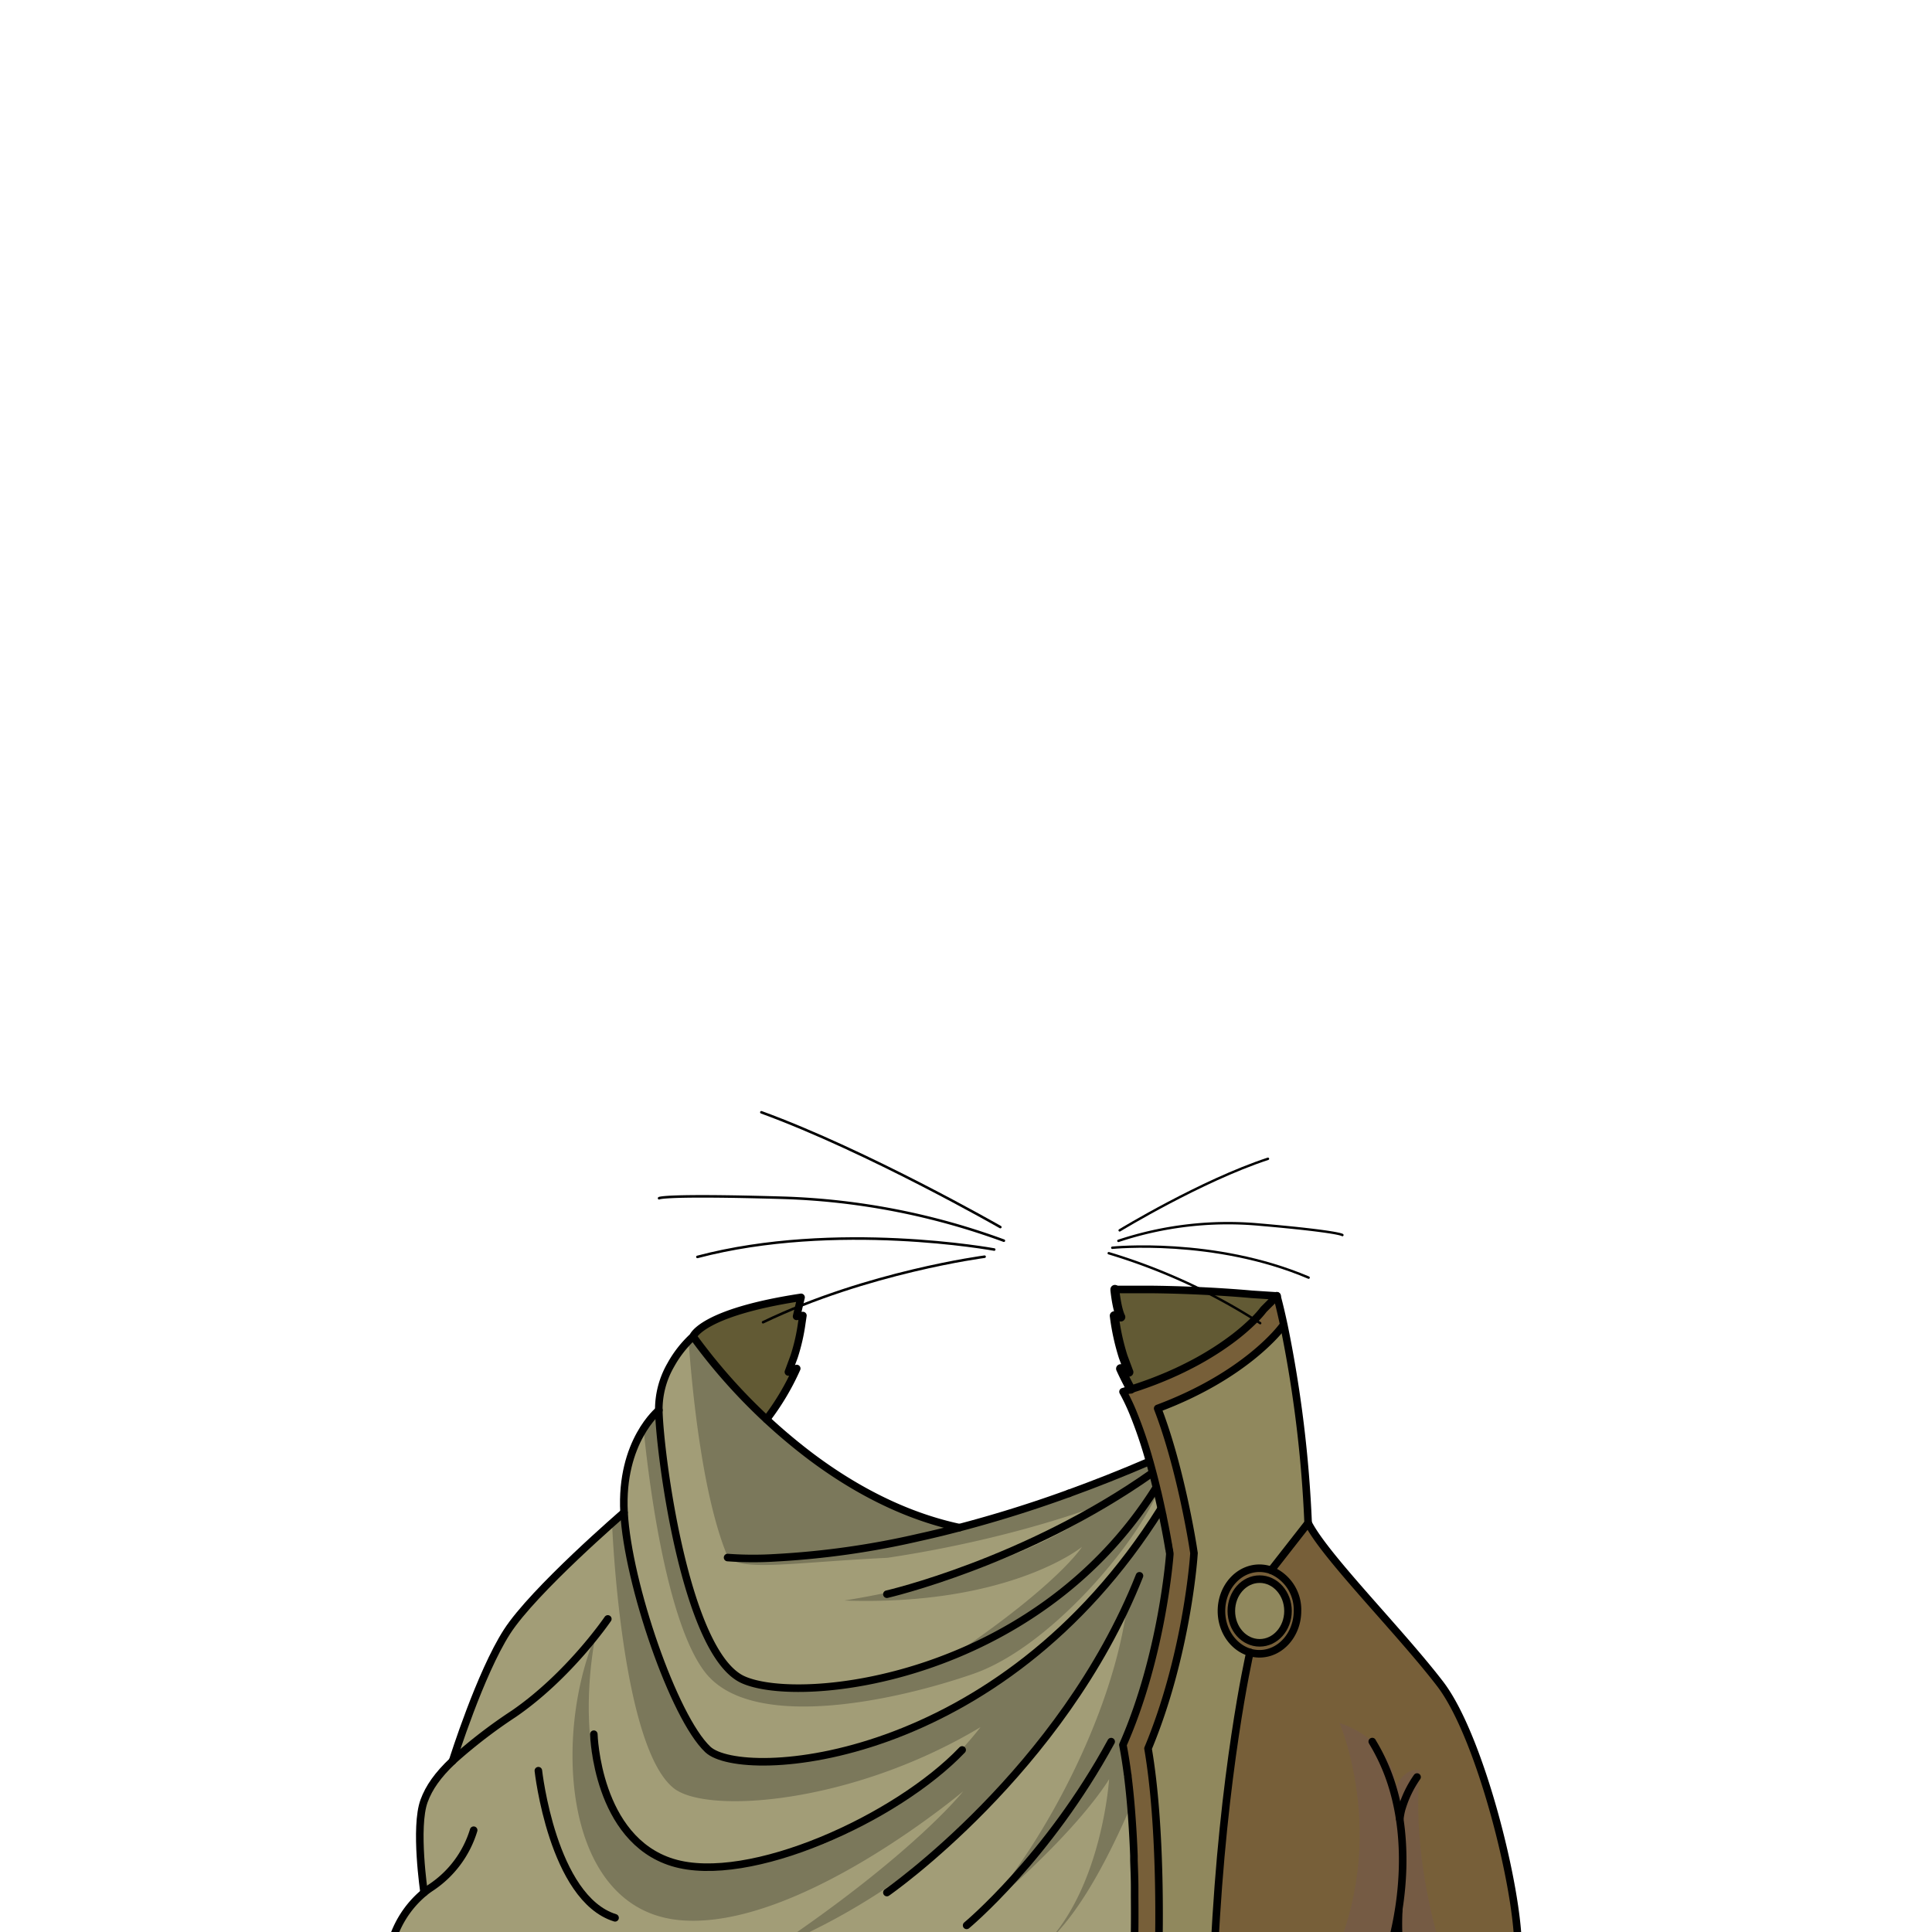 <svg xmlns="http://www.w3.org/2000/svg" viewBox="0 0 432 432">
  <defs>
    <style>.GUNDAN_DESERT_FOX_OUTFIT_DESERT_FOX_OUTFIT_38_cls-1{isolation:isolate;}.GUNDAN_DESERT_FOX_OUTFIT_DESERT_FOX_OUTFIT_38_cls-2{fill:#625a34;}.GUNDAN_DESERT_FOX_OUTFIT_DESERT_FOX_OUTFIT_38_cls-3{fill:#775f39;}.GUNDAN_DESERT_FOX_OUTFIT_DESERT_FOX_OUTFIT_38_cls-4{fill:#755756;opacity:0.4;mix-blend-mode:multiply;}.GUNDAN_DESERT_FOX_OUTFIT_DESERT_FOX_OUTFIT_38_cls-5{fill:#90885d;}.GUNDAN_DESERT_FOX_OUTFIT_DESERT_FOX_OUTFIT_38_cls-6{fill:#a29d77;}.GUNDAN_DESERT_FOX_OUTFIT_DESERT_FOX_OUTFIT_38_cls-7{opacity:0.5;}.GUNDAN_DESERT_FOX_OUTFIT_DESERT_FOX_OUTFIT_38_cls-8{fill:#070707;}.GUNDAN_DESERT_FOX_OUTFIT_DESERT_FOX_OUTFIT_38_cls-10,.GUNDAN_DESERT_FOX_OUTFIT_DESERT_FOX_OUTFIT_38_cls-11,.GUNDAN_DESERT_FOX_OUTFIT_DESERT_FOX_OUTFIT_38_cls-12,.GUNDAN_DESERT_FOX_OUTFIT_DESERT_FOX_OUTFIT_38_cls-9{fill:none;stroke:#000;stroke-linecap:round;stroke-linejoin:round;}.GUNDAN_DESERT_FOX_OUTFIT_DESERT_FOX_OUTFIT_38_cls-9{stroke-width:1.69px;}.GUNDAN_DESERT_FOX_OUTFIT_DESERT_FOX_OUTFIT_38_cls-10{stroke-width:2px;}.GUNDAN_DESERT_FOX_OUTFIT_DESERT_FOX_OUTFIT_38_cls-11{stroke-width:0.57px;}.GUNDAN_DESERT_FOX_OUTFIT_DESERT_FOX_OUTFIT_38_cls-12{stroke-width:0.54px;}</style>
  </defs>
  <g class="GUNDAN_DESERT_FOX_OUTFIT_DESERT_FOX_OUTFIT_38_cls-1">
    <g id="outfit">
      <path class="GUNDAN_DESERT_FOX_OUTFIT_DESERT_FOX_OUTFIT_38_cls-2" d="M285.5,289.72v0c-1.92,5.58-3.4,9.69-4.55,12.7h0c-2.7,7.14-3.46,8.15-3.46,8.15L261,314.12l-7.73,1.65a45.21,45.21,0,0,0-2.21-4.62c.61-.18,1.22-.36,1.81-.55-1.41-2.56-2.29-4.58-2.29-4.58l1.87.78-1.28-3.43a50.78,50.78,0,0,1-2-9.19l1.47.29s-.82-1.37-1.33-6c1.29-.06,4.35-.18,8.41-.22,3.15,0,6.91,0,10.92.1A159.34,159.34,0,0,1,285.5,289.72Z" />
      <path class="GUNDAN_DESERT_FOX_OUTFIT_DESERT_FOX_OUTFIT_38_cls-2" d="M177.56,303.37l-1.27,3.43,1.86-.78a56.55,56.55,0,0,1-6.75,11.34l-21.4,8.7v-20.8a25.26,25.26,0,0,1,5-6.39s1.86-5.37,24.15-8.76l-1,4.25,1.41-.18-.25,1.68A42.88,42.88,0,0,1,177.56,303.37Z" />
      <path class="GUNDAN_DESERT_FOX_OUTFIT_DESERT_FOX_OUTFIT_38_cls-3" d="M339.44,435.54H313.18v.4H271.54c1.89-39.7,7.76-65.64,7.94-66.44a8,8,0,0,0,2.14.3c4.69,0,8.5-4.29,8.5-9.57a9.52,9.52,0,0,0-5.89-9.1l8.27-10.58c3.74,7.45,20.54,24.27,29.53,36S339.44,422.2,339.44,435.54Z" />
      <path class="GUNDAN_DESERT_FOX_OUTFIT_DESERT_FOX_OUTFIT_38_cls-4" d="M322.12,435.53h-8.94v.4H299c11-26.73.51-50.68.51-50.68,12.49,4.35,12.64,14.34,12.64,14.34s1.6-4.36,5.35-3.8C315.88,411.31,319.7,427.35,322.12,435.53Z" />
      <path class="GUNDAN_DESERT_FOX_OUTFIT_DESERT_FOX_OUTFIT_38_cls-5" d="M281.62,353.1c3.5,0,6.34,3.19,6.34,7.12s-2.84,7.12-6.34,7.12-6.33-3.18-6.33-7.12S278.13,353.1,281.62,353.1Z" />
      <path class="GUNDAN_DESERT_FOX_OUTFIT_DESERT_FOX_OUTFIT_38_cls-3" d="M284.24,351.12a7.63,7.63,0,0,0-2.61-.46c-4.69,0-8.5,4.28-8.5,9.56,0,4.45,2.7,8.19,6.36,9.26h0a8,8,0,0,0,2.14.29c4.69,0,8.5-4.28,8.5-9.56A9.54,9.54,0,0,0,284.24,351.12Zm-2.61,16.22c-3.5,0-6.34-3.18-6.34-7.12s2.84-7.12,6.34-7.12,6.33,3.19,6.33,7.12S285.12,367.34,281.63,367.34Z" />
      <path class="GUNDAN_DESERT_FOX_OUTFIT_DESERT_FOX_OUTFIT_38_cls-6" d="M258.5,332.71a92.42,92.42,0,0,1-23.84,25.54c-.43.32-.88.65-1.33,1a101,101,0,0,1-20.88,11.27c-20.15,8-39.14,8.3-46.24,5.14-12.94-5.77-18.68-50.62-18.87-60.31-.14-7.36,4.34-13,6.52-15.3.69-.74,1.15-1.14,1.15-1.14,2.25,23.55,18.26,49.4,18.26,49.4v.06a186.74,186.74,0,0,0,32.27-4.57c1.61-.35,3.25-.74,5-1.16A278.22,278.22,0,0,0,239,333.93h0c5.73-2.08,11.73-4.44,18-7.14.24.85.47,1.71.7,2.55C258,330.48,258.24,331.61,258.5,332.71Z" />
      <path class="GUNDAN_DESERT_FOX_OUTFIT_DESERT_FOX_OUTFIT_38_cls-6" d="M155,298.87s18.34,29.9,59.51,42.71c-6.89,11-15,10.77-15,10.77H152.17Z" />
      <path class="GUNDAN_DESERT_FOX_OUTFIT_DESERT_FOX_OUTFIT_38_cls-3" d="M287.13,296.54l-.44.11a37.13,37.13,0,0,1-5.75,5.79h0a73.54,73.54,0,0,1-20,11.67l-2.09.81c5.15,13.26,7.88,30.72,8,31.59l.11.76-.05.79c-.07.93-1.71,22.52-10.23,42.9,3.05,17.76,2.46,42.18,2.38,44.95h-5.46s.15-4.85.08-11.8c0-.69,0-1.4,0-2.14,0-1.9-.09-3.93-.16-6,0-.32,0-.64,0-1-.06-1.65-.14-3.34-.24-5.05-.05-.83-.1-1.66-.16-2.49-.08-1.2-.17-2.4-.27-3.59-.19-2.21-.41-4.41-.68-6.54,0-.18,0-.36-.07-.53-.07-.58-.15-1.15-.23-1.71-.13-.89-.26-1.76-.41-2.62l-.2-1.15q-.1-.58-.21-1.14c8.88-20.1,10.49-42.6,10.49-42.6s0,0,0-.11,0-.05,0-.09-.05-.32-.1-.58c0-.11,0-.22-.05-.35s-.09-.51-.15-.81c0-.09,0-.19-.05-.3-.17-1-.41-2.32-.71-3.86l-.48-2.37c0-.2-.09-.41-.13-.62s-.07-.36-.11-.54-.08-.35-.12-.54q-.18-.86-.39-1.77c-.08-.38-.17-.76-.26-1.16s-.15-.67-.24-1-.11-.48-.17-.73c-.27-1.1-.55-2.23-.85-3.37-.23-.85-.45-1.7-.7-2.55a97.51,97.51,0,0,0-3.74-11,45.21,45.21,0,0,0-2.21-4.62c.61-.18,1.22-.36,1.81-.55l1.14-.37c.48-.16.95-.31,1.41-.48,1.74-.6,3.39-1.24,4.94-1.89l1.13-.48,1.6-.72,1.1-.52,1.09-.54,1.06-.54.82-.43c1.08-.58,2.1-1.16,3.05-1.74a63.11,63.11,0,0,0,5.31-3.57,46.8,46.8,0,0,0,5-4.32,21.93,21.93,0,0,0,2-2.26l3-3v0S286.18,292.09,287.13,296.54Z" />
      <path class="GUNDAN_DESERT_FOX_OUTFIT_DESERT_FOX_OUTFIT_38_cls-5" d="M292.5,340.54l-8.27,10.58a7.83,7.83,0,0,0-2.61-.46c-4.69,0-8.5,4.28-8.5,9.56,0,4.45,2.71,8.19,6.36,9.26,0,0,0,0,0,0-.18.8-6.05,26.74-7.94,66.44H259.09c.07-2.78.67-27.2-2.38-45,8.51-20.38,10.16-42,10.22-42.9l.06-.79-.12-.76c-.13-.87-2.87-18.33-8-31.59,19.54-7.29,27.47-17.78,27.83-18.28l.43-.11A277.07,277.07,0,0,1,292.5,340.54Z" />
      <path class="GUNDAN_DESERT_FOX_OUTFIT_DESERT_FOX_OUTFIT_38_cls-6" d="M259.57,337.39c-36,57.59-93.67,60.93-101.3,53.76s-17.86-37.11-18.73-53c-.46-8.57,1.86-14.56,4.09-18.26a18.94,18.94,0,0,1,3.71-4.61c.19,9.69,5.93,54.54,18.87,60.31s65.29.07,92.29-42.91l.18.73C259,334.81,259.3,336.14,259.57,337.39Z" />
      <path class="GUNDAN_DESERT_FOX_OUTFIT_DESERT_FOX_OUTFIT_38_cls-6" d="M252.8,403.86a318.15,318.15,0,0,1,.83,32.07H87.17a22.61,22.61,0,0,1,7.66-12.74h0s-2.17-14.6,0-20.5c1.1-3,3.07-5.79,6.37-8.92v0c.18-.59,6.19-19.6,12.15-28.88,4.68-7.29,17.8-19.28,23.49-24.32l2.69-2.36c.87,15.86,11.11,45.8,18.73,53s65.25,3.83,101.3-53.76c.08.37.15.72.23,1.07s.09.41.13.62c1,5,1.57,8.49,1.57,8.49s-1.62,22.5-10.5,42.6a128.27,128.27,0,0,1,1.8,13.68Z" />
      <g class="GUNDAN_DESERT_FOX_OUTFIT_DESERT_FOX_OUTFIT_38_cls-7">
        <g class="GUNDAN_DESERT_FOX_OUTFIT_DESERT_FOX_OUTFIT_38_cls-7">
          <path class="GUNDAN_DESERT_FOX_OUTFIT_DESERT_FOX_OUTFIT_38_cls-8" d="M253.9,339.37l.34-.44h0Zm2.66-3.71h0l.56-.82Zm1.95-3c-.27-1.1-.55-2.23-.85-3.37-.23-.85-.45-1.7-.7-2.55-6.26,2.7-12.26,5.06-18,7.14h0c-8.82,3.19-17,5.7-24.44,7.65-.85.22-1.69.44-2.52.64,1.31-.43,1.65-.72-.16-.64l-4.53-2-13.16-5.68-.1-.06c-.66-.4-5.41-3.33-11.57-7.88l-.06,0c-3.36-2.48-7.14-5.45-10.9-8.75-1.44-1.26-2.88-2.58-4.3-3.93s-2.86-2.81-4.23-4.28l-.66-.73a68.89,68.89,0,0,1-6.52-8.2,1.62,1.62,0,0,1-.13-.19,2.85,2.85,0,0,1-.17-.26l-.37-.56s0,0,0,0a.22.22,0,0,0,0-.08h0s0,0,0,0l0,0v0s-.26.22-.68.65l-.23.23-.25.26c.19,2.47.41,5.12.68,7.89.48,5,1.11,10.27,1.93,15.53,1.42,9.22,3.43,18.26,6.22,24.84,1.84,1.44,5.17,1.75,10.62,1.55,5.74-.21,13.83-1,25-1.55,4.54-.68,8.84-1.44,12.86-2.25,21.83-4.35,35.75-9.94,36.74-10.34l0,0,0,0c-.87.75-13.17,11-40.51,18.19a191.61,191.61,0,0,1-18.75,3.95c36.44,1.25,52.69-11.6,53.17-12-.17.27-5.48,8.54-29.34,24.62h0l-2.11.81-.26.1-.28.1-1.4.5c-1,.35-2,.69-3,1h0c-1.13.36-2.25.69-3.36,1l-.21.06c-1.1.31-2.19.59-3.26.85h0c-.73.18-1.46.34-2.18.5h0c-.71.17-1.42.31-2.11.44l-1.81.33-.68.12c-1,.16-1.91.3-2.84.43h0c-.92.12-1.84.23-2.73.32-.73.09-1.45.15-2.16.2-.95.08-1.87.13-2.77.16a51.45,51.45,0,0,1-9.83-.43,20.44,20.44,0,0,1-5.13-1.38c-5.57-2.49-9.81-12.22-12.85-23.27-.35-1.27-.68-2.55-1-3.84-3.33-13.62-4.93-28.16-5-33.2a6.62,6.62,0,0,0-.51.47l-.16.16-.56.59-.28.33c-.16.18-.33.38-.5.6l-.32.42q-.49.64-1,1.47l-.35.57c.81,8.25,4.67,42.49,13.76,54.08,10.38,13.21,42.25,6.43,60,.26,16.67-5.8,35.78-28.12,41.29-40.82C258.63,333.2,258.57,333,258.51,332.71Z" />
          <path class="GUNDAN_DESERT_FOX_OUTFIT_DESERT_FOX_OUTFIT_38_cls-8" d="M261.5,347.57s-.55-3.5-1.57-8.49l-.76,1.05c.21-.55.43-1.1.63-1.66h0c-.08-.35-.15-.7-.23-1.07-36,57.59-93.67,60.93-101.3,53.76s-17.86-37.11-18.73-53l-2.69,2.36s1.93,49.91,13.8,59.33c7.44,5.9,40,3.5,68.59-13.65-19.82,25.56-58.4,38.89-75.61,26.66-17.89-12.71-10.44-47.25-10.44-47.25-9.58,22.71-7.28,61.51,19,63.76s63.17-28.82,63.17-28.82-10.93,13.92-42.42,35.09c47.32-19.64,70.2-57.77,78.78-75.92l.15.34c-4.07,28.12-23.57,59.8-34.5,69.4,23.8-19.63,30.63-31.64,30.63-31.64s-1.44,22.69-13.38,36.05c7.17-6.73,13.5-19.05,18.22-30h0a128.27,128.27,0,0,0-1.8-13.68C259.88,370.07,261.5,347.57,261.5,347.57Z" />
        </g>
      </g>
      <path class="GUNDAN_DESERT_FOX_OUTFIT_DESERT_FOX_OUTFIT_38_cls-9" d="M310.89,435.54c.19-.64.6-2,1-4,1.46-6.52,3.34-19.4-.57-32.12h0a43.54,43.54,0,0,0-4.34-9.75l-.14-.25" />
      <path class="GUNDAN_DESERT_FOX_OUTFIT_DESERT_FOX_OUTFIT_38_cls-9" d="M313,406.73a14.65,14.65,0,0,1,.4-2.16,24.54,24.54,0,0,1,3.46-7.22" />
      <path class="GUNDAN_DESERT_FOX_OUTFIT_DESERT_FOX_OUTFIT_38_cls-9" d="M285.5,289.72s.68,2.37,1.62,6.82a277.07,277.07,0,0,1,5.38,44c3.74,7.45,20.54,24.27,29.53,36s17.41,45.67,17.41,59H313.18c-.76-2.18-.42-8.32-.42-8.32" />
      <path class="GUNDAN_DESERT_FOX_OUTFIT_DESERT_FOX_OUTFIT_38_cls-9" d="M139.54,435.93H87.17a22.61,22.61,0,0,1,7.66-12.74,17.12,17.12,0,0,1,1.5-1.11,23.57,23.57,0,0,0,9.58-12.84" />
      <path class="GUNDAN_DESERT_FOX_OUTFIT_DESERT_FOX_OUTFIT_38_cls-9" d="M101.21,393.74a113.73,113.73,0,0,1,13.7-10.55c12.41-8.54,21-21.19,21-21.19" />
      <path class="GUNDAN_DESERT_FOX_OUTFIT_DESERT_FOX_OUTFIT_38_cls-9" d="M94.83,423.18s-2.17-14.6,0-20.5c1.1-3,3.07-5.79,6.37-8.92" />
      <path class="GUNDAN_DESERT_FOX_OUTFIT_DESERT_FOX_OUTFIT_38_cls-9" d="M101.2,393.76v0c.18-.59,6.19-19.6,12.15-28.88s26.18-26.68,26.18-26.68" />
      <path class="GUNDAN_DESERT_FOX_OUTFIT_DESERT_FOX_OUTFIT_38_cls-9" d="M239,333.93c5.73-2.08,11.73-4.44,18-7.14" />
      <path class="GUNDAN_DESERT_FOX_OUTFIT_DESERT_FOX_OUTFIT_38_cls-9" d="M162.69,348.27a79.08,79.08,0,0,0,10.58.06,186.74,186.74,0,0,0,32.27-4.57c1.61-.35,3.25-.74,5-1.16A278.22,278.22,0,0,0,239,333.93" />
      <path class="GUNDAN_DESERT_FOX_OUTFIT_DESERT_FOX_OUTFIT_38_cls-9" d="M286.69,296.65c-.36.5-8.29,11-27.83,18.28,5.14,13.26,7.88,30.72,8,31.59l.12.76-.06.79c-.06.93-1.71,22.52-10.22,42.9,3.05,17.76,2.45,42.18,2.38,45a2,2,0,0,0,0,.22l-5.45-.22" />
      <path class="GUNDAN_DESERT_FOX_OUTFIT_DESERT_FOX_OUTFIT_38_cls-9" d="M253.63,435.92s.15-4.85.08-11.8c0-.69,0-1.4,0-2.14,0-1.9-.09-3.93-.16-6,0-.32,0-.64,0-1-.06-1.65-.14-3.34-.24-5.05-.05-.83-.1-1.66-.16-2.49-.08-1.2-.17-2.4-.27-3.59-.19-2.21-.41-4.41-.68-6.54,0-.18,0-.36-.07-.53-.07-.58-.15-1.15-.23-1.71-.13-.89-.26-1.76-.41-2.62-.06-.39-.13-.77-.2-1.15s-.14-.77-.21-1.14c8.88-20.1,10.49-42.6,10.49-42.6s0,0,0-.11,0-.05,0-.09-.05-.32-.1-.58c0-.11,0-.22-.05-.35s-.09-.51-.15-.81c0-.1,0-.2-.05-.3-.17-1-.41-2.32-.71-3.86l-.48-2.37c0-.2-.09-.41-.13-.62s-.07-.36-.11-.54l-.12-.54q-.18-.86-.39-1.77c-.08-.38-.17-.76-.26-1.16s-.15-.67-.24-1-.11-.48-.17-.73c-.27-1.1-.55-2.23-.85-3.37-.23-.85-.45-1.7-.7-2.55a97.51,97.51,0,0,0-3.74-11,45.21,45.21,0,0,0-2.21-4.62c.61-.18,1.22-.36,1.81-.55l1.14-.37c.48-.16.95-.31,1.41-.48,1.74-.6,3.39-1.24,4.94-1.89l1.13-.48,1.6-.72,1.1-.52,1.09-.54,1.06-.54.82-.43c1.08-.58,2.1-1.16,3.05-1.74a63.11,63.11,0,0,0,5.31-3.57,46.8,46.8,0,0,0,5-4.32,21.93,21.93,0,0,0,2-2.26l3-3v0l-5.69-.37s-4.23-.41-10.68-.73c-3.31-.16-7.2-.3-11.41-.35-2.7,0-5.54,0-8.43,0" />
      <path class="GUNDAN_DESERT_FOX_OUTFIT_DESERT_FOX_OUTFIT_38_cls-9" d="M198.31,356.47s31-7.12,59.35-27.13" />
      <path class="GUNDAN_DESERT_FOX_OUTFIT_DESERT_FOX_OUTFIT_38_cls-9" d="M147.34,315.31s-8.65,7-7.8,22.87,11.11,45.8,18.73,53,65.25,3.83,101.3-53.76" />
      <path class="GUNDAN_DESERT_FOX_OUTFIT_DESERT_FOX_OUTFIT_38_cls-9" d="M198.31,423.18s39.17-27.13,56.48-70.83" />
      <path class="GUNDAN_DESERT_FOX_OUTFIT_DESERT_FOX_OUTFIT_38_cls-9" d="M216.14,430.52s18.16-15.06,32.32-41.09" />
      <path class="GUNDAN_DESERT_FOX_OUTFIT_DESERT_FOX_OUTFIT_38_cls-9" d="M132.78,387.77s.63,23.48,17.62,28.69,50.12-9.85,64.74-25.17" />
      <path class="GUNDAN_DESERT_FOX_OUTFIT_DESERT_FOX_OUTFIT_38_cls-9" d="M120.38,395.93s3.15,28.54,17.15,32.9" />
      <path class="GUNDAN_DESERT_FOX_OUTFIT_DESERT_FOX_OUTFIT_38_cls-9" d="M279.48,369.48c-3.65-1.07-6.36-4.81-6.36-9.26,0-5.28,3.81-9.56,8.5-9.56a7.83,7.83,0,0,1,2.61.46,9.52,9.52,0,0,1,5.89,9.1c0,5.28-3.81,9.57-8.5,9.57a8,8,0,0,1-2.14-.3" />
      <path class="GUNDAN_DESERT_FOX_OUTFIT_DESERT_FOX_OUTFIT_38_cls-9" d="M288,360.22c0,3.94-2.84,7.12-6.34,7.12s-6.33-3.18-6.33-7.12,2.84-7.12,6.33-7.12S288,356.29,288,360.22Z" />
      <line class="GUNDAN_DESERT_FOX_OUTFIT_DESERT_FOX_OUTFIT_38_cls-9" x1="292.5" y1="340.54" x2="284.23" y2="351.12" />
      <path class="GUNDAN_DESERT_FOX_OUTFIT_DESERT_FOX_OUTFIT_38_cls-9" d="M279.49,369.47h0s0,0,0,0c-.18.8-6.05,26.74-7.94,66.44" />
      <path class="GUNDAN_DESERT_FOX_OUTFIT_DESERT_FOX_OUTFIT_38_cls-9" d="M171.4,317.36A56.55,56.55,0,0,0,178.15,306l-1.86.78,1.27-3.43a42.88,42.88,0,0,0,1.72-7.51l.25-1.68-1.41.18,1-4.25c-22.29,3.39-24.15,8.76-24.15,8.76a25.26,25.26,0,0,0-5,6.39,19.87,19.87,0,0,0-2.66,10.05c.19,9.69,5.94,54.54,18.88,60.31s65.29.07,92.29-42.91" />
      <path class="GUNDAN_DESERT_FOX_OUTFIT_DESERT_FOX_OUTFIT_38_cls-10" d="M249.29,288.31c0,.06,0,.12,0,.18.51,4.61,1.33,6,1.33,6l-1.47-.29a50.78,50.78,0,0,0,2,9.19l1.28,3.43-1.87-.78s.88,2,2.29,4.58" />
      <path class="GUNDAN_DESERT_FOX_OUTFIT_DESERT_FOX_OUTFIT_38_cls-11" d="M224.47,277.42a157.24,157.24,0,0,0-48.95-9.58c-27.27-.8-28.15.09-28.15.09" />
      <path class="GUNDAN_DESERT_FOX_OUTFIT_DESERT_FOX_OUTFIT_38_cls-11" d="M222.31,279.4s-35.38-6.52-66.37,1.65" />
      <path class="GUNDAN_DESERT_FOX_OUTFIT_DESERT_FOX_OUTFIT_38_cls-11" d="M220.16,281s-26.19,3.42-49.54,14.66" />
      <path class="GUNDAN_DESERT_FOX_OUTFIT_DESERT_FOX_OUTFIT_38_cls-11" d="M223.68,274.38s-29.69-17-53.44-25.67" />
      <path class="GUNDAN_DESERT_FOX_OUTFIT_DESERT_FOX_OUTFIT_38_cls-12" d="M250.08,277.46a77.61,77.61,0,0,1,31.51-3.64c17.91,1.56,18.57,2.34,18.57,2.34" />
      <path class="GUNDAN_DESERT_FOX_OUTFIT_DESERT_FOX_OUTFIT_38_cls-12" d="M248.71,279s22.8-2.31,43.9,6.68" />
      <path class="GUNDAN_DESERT_FOX_OUTFIT_DESERT_FOX_OUTFIT_38_cls-12" d="M247.92,280.22a133.08,133.08,0,0,1,33.86,15.64" />
      <path class="GUNDAN_DESERT_FOX_OUTFIT_DESERT_FOX_OUTFIT_38_cls-12" d="M250.36,275.11s18.2-11.08,33.16-16" />
      <path class="GUNDAN_DESERT_FOX_OUTFIT_DESERT_FOX_OUTFIT_38_cls-9" d="M214.52,341.58c-12.7-2.73-23.9-8.93-33.05-15.77A127.59,127.59,0,0,1,155,298.87" />
    </g>
  </g>
</svg>
